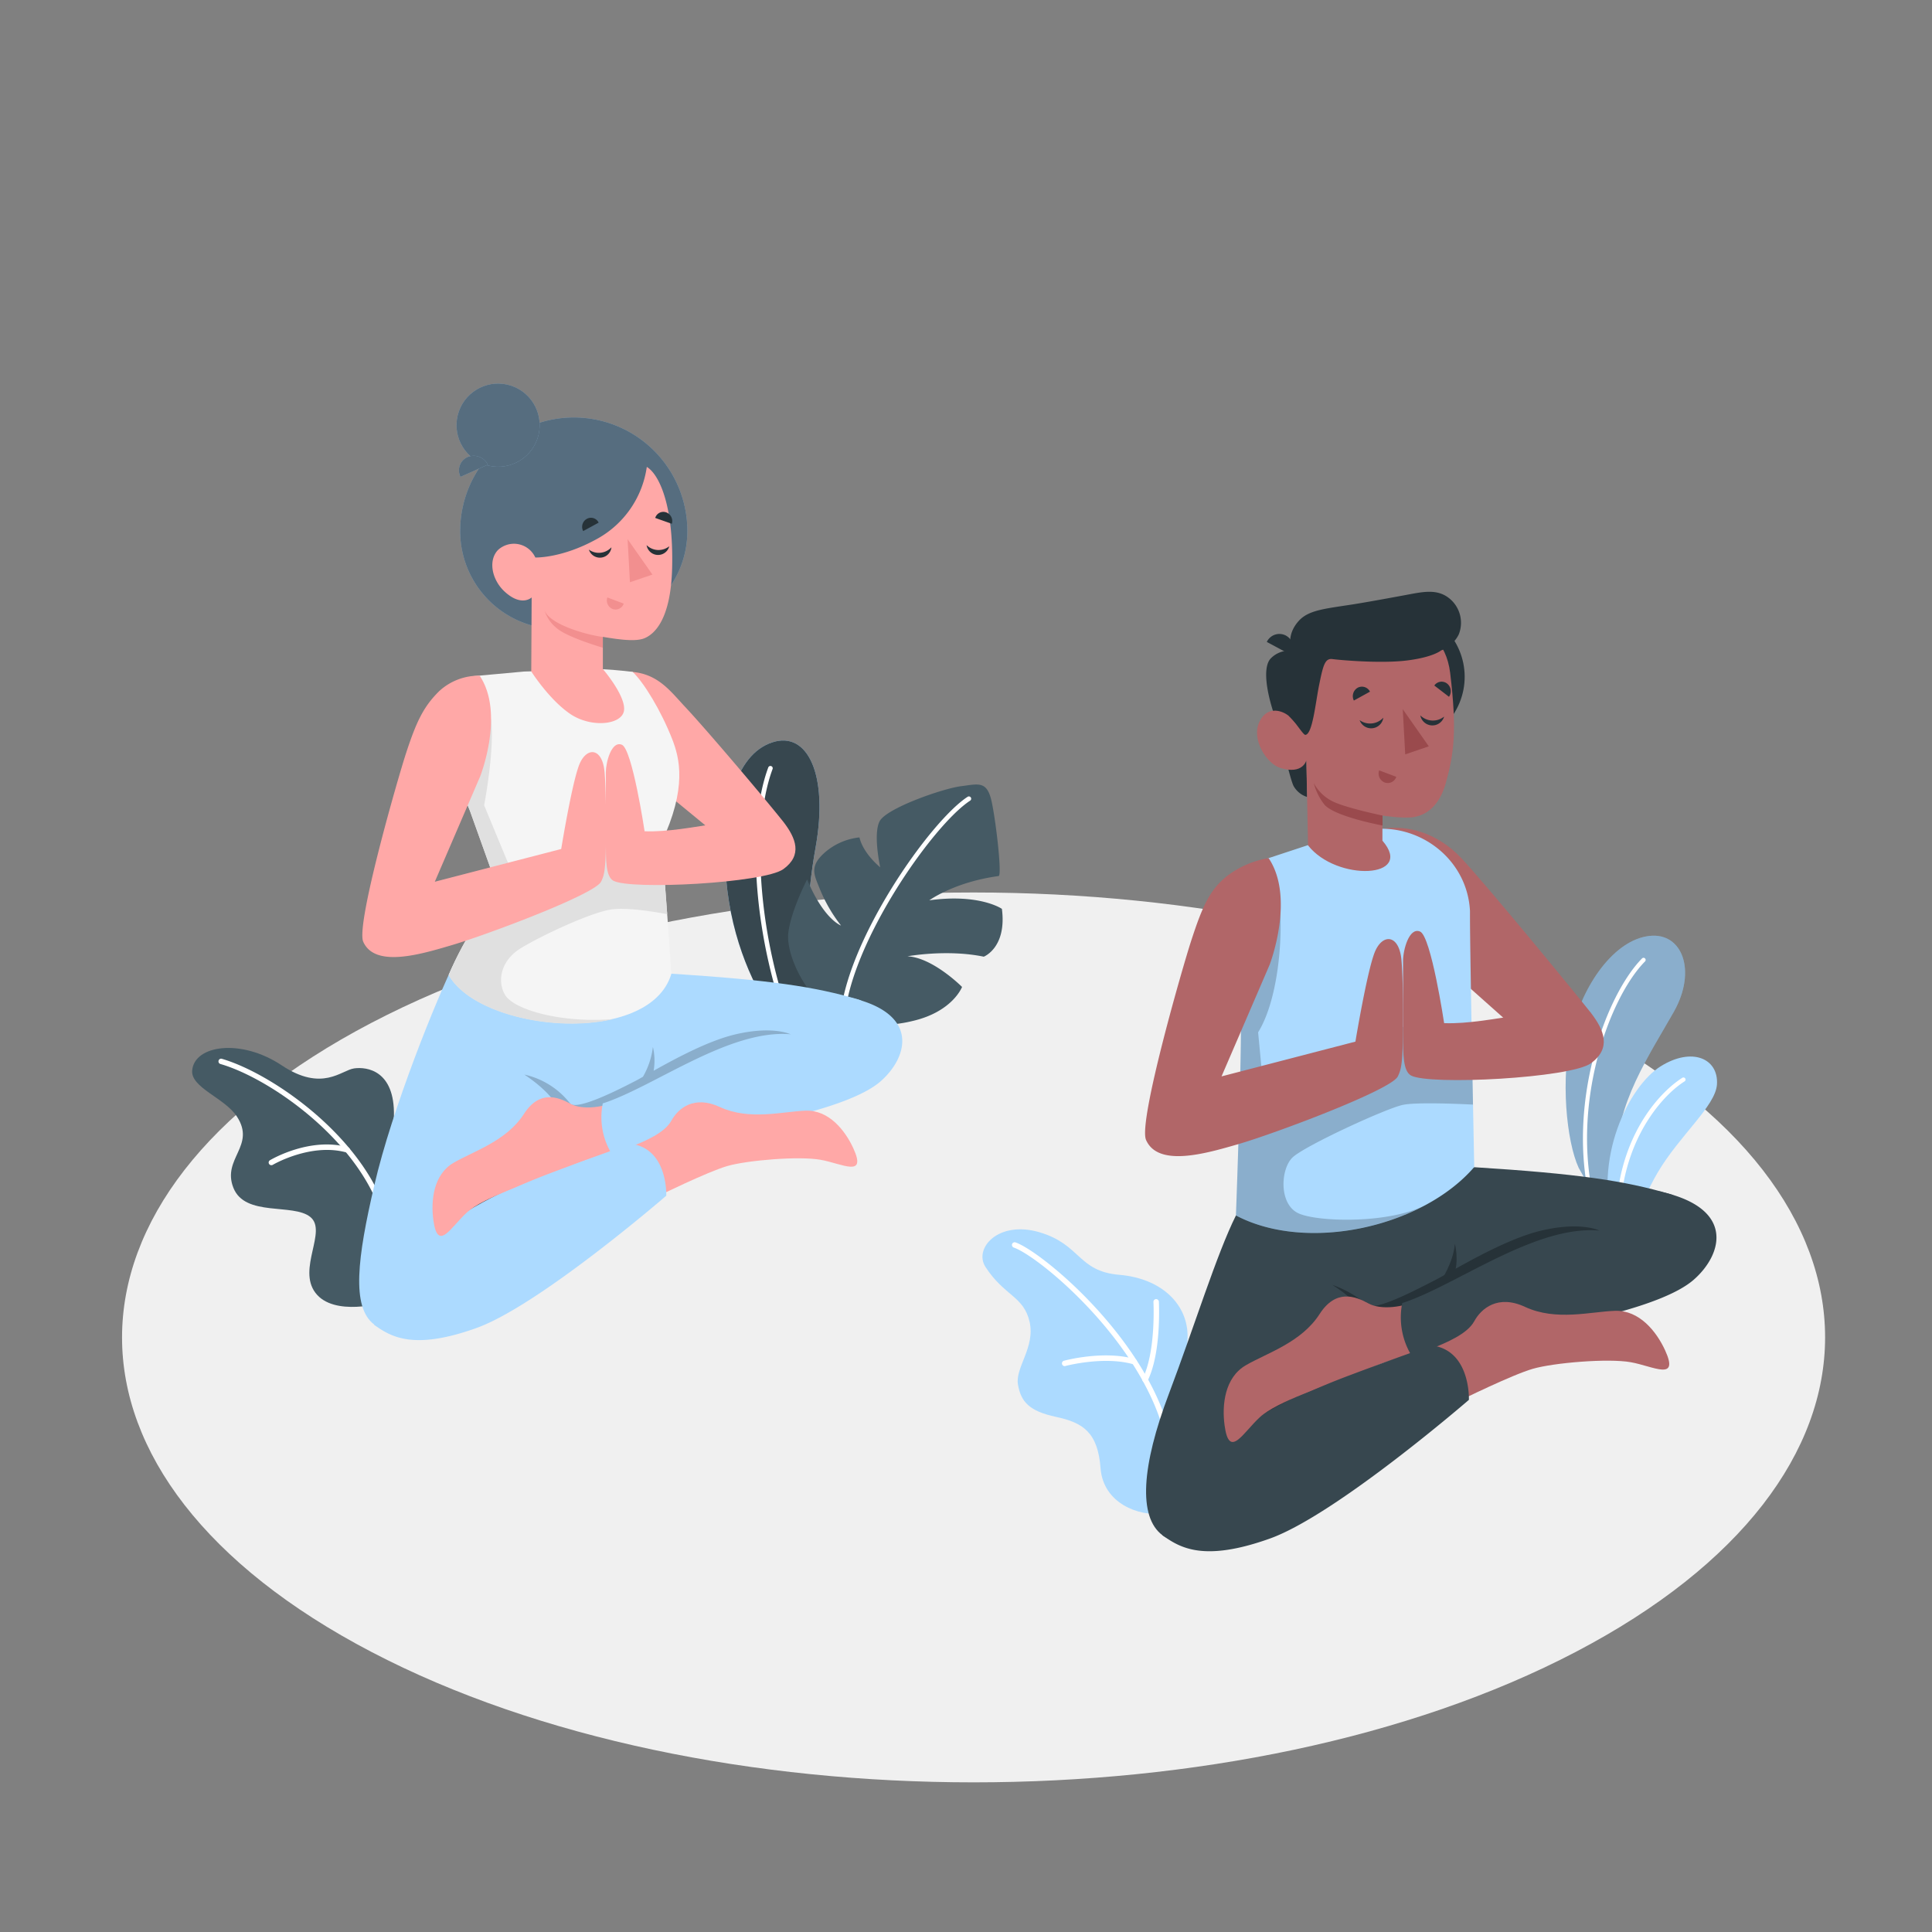 <svg xmlns="http://www.w3.org/2000/svg" viewBox="0 0 500 500"><rect x="0" y="0" width="500" height="500" fill="#808080" stroke="none"/><g id="freepik--Floor--inject-37"><path id="freepik--floor--inject-37" d="M96.13,427.52c86.06,45,225.6,45,311.66,0s86.06-117.85,0-162.81-225.6-45-311.66,0S10.07,382.56,96.13,427.52Z" style="fill:#f0f0f0"></path></g><g id="freepik--Plants--inject-37"><path d="M300.52,391.68c-5.56.75-15-2.46-15.7-11.72s-4.51-11.77-11.52-13.27-9.07-3.95-9.85-8.35,4.53-9.67,3-16.29-6.48-6.61-11.39-14.13c-3.15-4.83,3.29-12.18,14-9s9.84,10.09,20.61,11,17.47,7.41,17.67,15.49S300.52,391.68,300.52,391.68Z" style="fill:#ACDAFF"></path><path d="M302.55,373.92a.71.71,0,0,1-.69-.56c-5.09-25.15-32.75-48.15-39.49-50.49a.72.72,0,0,1-.44-.9.7.7,0,0,1,.9-.43c6.91,2.4,35.22,25.89,40.41,51.54a.7.7,0,0,1-.55.83Z" style="fill:#fff"></path><path d="M275.53,353.55a.71.71,0,0,1-.19-1.39c.42-.11,10.35-2.75,18.42-.43a.71.71,0,0,1-.39,1.36c-7.7-2.22-17.56.41-17.66.43A.57.57,0,0,1,275.53,353.55Z" style="fill:#fff"></path><path d="M296.35,357.77a.72.72,0,0,1-.32-.08.69.69,0,0,1-.31-.94c3.45-6.93,2.8-19.67,2.79-19.8a.7.7,0,0,1,.66-.74.72.72,0,0,1,.75.67c0,.53.68,13.24-2.94,20.5A.73.73,0,0,1,296.35,357.77Z" style="fill:#fff"></path><path d="M99.88,336.84c-.7.38-13.5,4-18.24-2.25s3.13-16-1.32-19.63S63.4,315,60.4,307.4s5.9-10.83.9-18.46c-3.15-4.81-12-7.46-11.56-11.94.59-6.54,12.63-8.3,23.15-1.3s15.42,1.27,18.76.8,10.54.57,10.3,12.29S99.88,336.84,99.88,336.84Z" style="fill:#455a64"></path><path d="M100.72,320.17a.69.69,0,0,1-.68-.58c-3.67-22.25-29.52-40.35-43-44.23a.7.7,0,0,1-.47-.87.68.68,0,0,1,.86-.47c13.75,4,40.19,22.52,43.95,45.34a.69.69,0,0,1-.57.8Z" style="fill:#fff"></path><path d="M70.24,301.55a.69.69,0,0,1-.36-1.29c.42-.25,10.37-6.07,20.17-3.35a.7.7,0,0,1-.37,1.35c-9.22-2.56-19,3.14-19.09,3.2A.73.73,0,0,1,70.24,301.55Z" style="fill:#fff"></path><path d="M408.57,302.25c-3.16-6.81-4.79-23.19-1.84-35.32s11.06-23.75,20.2-24.72c8.52-.9,12.21,9.11,6.26,19.64s-15.62,24.79-14.4,37.66l-1.93,17.37Z" style="fill:#ACDAFF"></path><path d="M408.57,302.25c-3.16-6.81-4.79-23.19-1.84-35.32s11.06-23.75,20.2-24.72c8.52-.9,12.21,9.11,6.26,19.64s-15.62,24.79-14.4,37.66l-1.93,17.37Z" style="opacity:0.2"></path><path d="M412.4,311.8a.57.57,0,0,0,.27-.61c-6.25-25.35,3.77-53,13.08-62.39A.55.55,0,0,0,425,248c-9.49,9.58-19.71,37.68-13.37,63.43a.55.55,0,0,0,.66.4A.59.59,0,0,0,412.4,311.8Z" style="fill:#fff"></path><path d="M422.78,325.06c-.68-4.33,1.06-12.82,6.19-21.55,5.68-9.66,15-17.23,15.38-22.86.43-6.75-6.49-9.74-14.59-4.68s-17.75,23.8-12,42.57Z" style="fill:#ACDAFF"></path><path d="M419.25,321.82a.53.53,0,0,0,.28-.53C417.4,298.07,429.34,284,436,279.84a.55.55,0,0,0-.58-.93c-7.31,4.63-19.11,18.78-16.93,42.48a.54.54,0,0,0,.59.5A.52.52,0,0,0,419.25,321.82Z" style="fill:#fff"></path><path d="M200.53,263.11c-5-6.68-11.22-19.45-12.6-35.62-1.47-17.3,2.22-32.2,11.95-35.37,9.07-3,14.58,8.29,11.2,27.17-2.37,13.25-3.37,28.65.92,42.37l3.91,18.84Z" style="fill:#ACDAFF"></path><path d="M200.53,263.11c-5-6.68-11.22-19.45-12.6-35.62-1.47-17.3,2.22-32.2,11.95-35.37,9.07-3,14.58,8.29,11.2,27.17-2.37,13.25-3.37,28.65.92,42.37l3.91,18.84Z" style="fill:#37474f"></path><path d="M205.37,267.31a.58.58,0,0,0,.16-.66c-9-22.85-11.42-51.92-5.59-67.62a.58.58,0,0,0-.35-.76.59.59,0,0,0-.76.34c-5.92,15.95-3.51,45.38,5.6,68.47a.59.59,0,0,0,.77.34Z" style="fill:#fff"></path><path d="M218,263.86a35.24,35.24,0,0,0,18.18.37c10.38-2.4,12.8-8.81,12.8-8.81s-7.55-7.6-14.13-7.93c0,0,10.17-1.88,19.75.1,0,0,6-2.32,4.69-12.38,0,0-5.75-4-18.79-2.21,0,0,6.47-4.73,17.93-6.28.91,0-.53-13.11-1.72-18.94s-3.35-4.89-8-4.31-19.37,5.7-21.08,9.1.17,11.89.17,11.89-4.36-3.47-5.38-7.74a16.32,16.32,0,0,0-8.91,3.86c-4.08,3.58-2.84,5.77-1.44,9.23a39.17,39.17,0,0,0,5.59,9.72s-4.43-1.51-8.78-11.93c0,0-4.2,8.09-4.87,13.86S208.93,259.32,218,263.86Z" style="fill:#455a64"></path><path d="M218.2,264.41a.57.57,0,0,0,.36-.51c1.26-19.55,22.85-50.41,32.51-56.69a.59.59,0,1,0-.65-1c-9.82,6.38-31.76,37.75-33,57.61a.59.59,0,0,0,.56.62A.48.48,0,0,0,218.2,264.41Z" style="fill:#fff"></path></g><g id="freepik--character-2--inject-37"><path d="M319.86,314.56c-5,10-10.82,28.9-17.33,46.1-7.11,18.76-8,31.91-1.71,36.64,6.14,4.6,24.44,1.85,35.91-22.57,3.59-7.63,17.1-31.21,17.1-31.21s10-3.61,13.44-6.31c0,0,33.35,1,49.54-2.34S439,311,432.36,309.07c-11.93-3.51-23.93-5.31-50.83-7Z" style="fill:#37474f"></path><path d="M399,318.45c-10.14,2.36-23.61,10.82-27.67,12.88s-15.44,8.16-17.51,6.37a28.58,28.58,0,0,0-9-5.18c3.48,2.35,10.36,6.46,6.77,14.85l2.2-3.85s10-3.61,13.44-6.31c0,0,18.65.54,34.82-.57l11.82-18.19S409.16,316.09,399,318.45Z" style="fill:#263238"></path><path d="M346.15,357.12s-11.41,3.25-26.29,13.29c0,0,11.57-12,27.8-16.05Z" style="fill:#263238"></path><path d="M367.54,336.3c-4.25,2-10.09,2.85-13.44,1s-8.38-3.76-12.58,2.76c-4.76,7.41-13.65,10.09-19.12,13.28s-6.19,10.28-5.48,15.54c1.19,8.88,4.74,1.91,9.16-2.14s17.65-8.33,23.11-10.38,4.82-2.73,19.43-6.91Z" style="fill:#b16668"></path><path d="M428.7,308.18c20.58,4.1,17.25,16.4,9.58,23.06C430,338.41,405.56,342.89,393.6,345s-28.43,5.61-28.43,5.61a19,19,0,0,1-2.27-13.38c13.8-4.44,34.32-20.23,51-18.76Z" style="fill:#37474f"></path><path d="M370.72,348.94c3.63-1.51,9-3.68,10.81-7s6.15-7,13.19-3.7c8,3.7,16.93,1.21,23.25,1s10.73,5.38,12.95,10.2c3.74,8.14-3,4.15-8.88,3.1s-19.91.14-25.33,1.7-18.85,8.2-18.85,8.2Z" style="fill:#b16668"></path><path d="M300.82,397.3c4.55,3.27,10.67,7,27.79.89s51.54-35.91,51.54-35.91.5-12.78-9.55-14.07c0,0-8.55,2.89-22.41,8.13a189.94,189.94,0,0,0-18.33,8.12c-7.76,14.43-18.61,10.68-21.56,15.79A90.45,90.45,0,0,0,300.82,397.3Z" style="fill:#37474f"></path><path d="M372.85,331.57s3.27-4.72,3.67-9.69c0,0,1.2,4.52-.33,8.3Z" style="fill:#263238"></path><path d="M357.8,214.47c6.41-1,14.14,1,20.37,7.6s29.09,34.4,33.58,40.09l-15.35,7.77-27.17-24.18Z" style="fill:#b16668"></path><path d="M328.31,222.07a11.8,11.8,0,0,0-6.2,6.45,30.23,30.23,0,0,0-1.89,11.13s.93,12.21.93,26.28-1.29,48.63-1.29,48.63c18.47,9.74,48.29,3,61.67-12.53,0,0-1.1-54.84-1.1-64.87,0-.45,0-.91,0-1.38-.72-14.32-14.82-24.15-28.7-20.57l-11.67,3-11.71,3.86Z" style="fill:#ACDAFF"></path><path d="M363.11,285.93c3.58-.72,14.41-.25,18.1-.06-.06-3.16-.13-6.6-.19-10.15l-17.6-10.17L327.67,289l-2.07-21.84c4.55-7.32,6.29-21.07,5.72-31.45,0,0-5.33-3.65-9.38-6.74a30.54,30.54,0,0,0-1.72,10.67s.93,12.21.93,26.28-1.29,48.63-1.29,48.63c13.94,7.35,34.34,5.3,49.26-2.81-9.05,4.94-27.66,4.6-32.94,2.33s-4.83-11.56-1.63-14.56S358.76,286.82,363.11,285.93Z" style="opacity:0.2"></path><circle cx="361.36" cy="175.16" r="17.69" transform="translate(61.25 441.98) rotate(-67.5)" style="fill:#263238"></circle><path d="M330.78,187.74s2.87,13.46,4,15.68a6.1,6.1,0,0,0,3.52,2.84l-.2-9.48Z" style="fill:#263238"></path><path d="M334.38,168.44a6.61,6.61,0,0,0-5.49,1.94c-2.36,2.41-1,10,1.89,17.36l5.4.62Z" style="fill:#263238"></path><path d="M337.8,188.36c-1.08.65-2.63-1.43-4-2.83s-5.69-3.31-7.87,1.28,1.92,10.83,5.35,11.91c5.92,1.86,6.8-1.94,6.8-1.94l.44,22h0c7.35,9.42,27.76,8.63,19.25-1.22v-6.49s5.36.81,8,.41c4.35-.67,7.09-4.11,8.4-8.81,2.12-7.56,2.93-13.67,1.13-28.54-2-16.3-20.93-16.47-31.16-10S337.8,188.36,337.8,188.36Z" style="fill:#b16668"></path><path d="M337.8,190.18c-.54,0-2.61-3.42-4-4.65-1.87-1.7.54-17.09.54-17.09s-1.79-3.82,1.8-7.78c2.56-2.81,6.84-3.13,14.14-4.27,3.83-.61,9.63-1.68,13.46-2.39,4.56-.85,8.34-1.75,11.57,1.05a8.12,8.12,0,0,1,2.24,9.08,7.61,7.61,0,0,1-1.3,1.93,7.52,7.52,0,0,1-3.29,2.27s-2,1.76-8.92,2.61-17.71-.16-19.19-.37c-2-.27-2.44,1.68-3.52,7C340.42,182.23,339.63,190.15,337.8,190.18Z" style="fill:#263238"></path><path d="M334.39,169.64l-6.54-3.51a3.6,3.6,0,0,1,4.95-1.64A3.9,3.9,0,0,1,334.39,169.64Z" style="fill:#263238"></path><path d="M357.8,211.06s-9.71-2-13.1-3.76a11.18,11.18,0,0,1-4.7-4.64,15.3,15.3,0,0,0,2.67,5.47c2.48,3.18,15.13,5.51,15.13,5.51Z" style="fill:#9a4a4d"></path><path d="M358,185.74a3.17,3.17,0,0,1-6.13.63,4.59,4.59,0,0,0,3.18.85A4.66,4.66,0,0,0,358,185.74Z" style="fill:#263238"></path><path d="M373.74,185.45a3.17,3.17,0,0,1-6.16-.3,4.64,4.64,0,0,0,6.16.3Z" style="fill:#263238"></path><path d="M354.55,179l-4.17,2.3a2.51,2.51,0,0,1,1-3.32A2.33,2.33,0,0,1,354.55,179Z" style="fill:#263238"></path><path d="M356.92,199.37l4.44,1.67a2.33,2.33,0,0,1-3,1.47A2.49,2.49,0,0,1,356.92,199.37Z" style="fill:#9a4a4d"></path><path d="M375,180.33l-3.8-2.92a2.3,2.3,0,0,1,3.3-.51A2.52,2.52,0,0,1,375,180.33Z" style="fill:#263238"></path><polygon points="363.03 183.53 363.67 195.23 369.77 193.15 363.03 183.53" style="fill:#9a4a4d"></polygon><path d="M328.31,222.07a24.56,24.56,0,0,0-10.46,4.42c-4.8,3.66-6.71,8.23-9.55,16.91-2.12,6.47-13.78,46.83-11.71,51.6,3.14,7.23,15.77,3.44,23.89,1.1,9.17-2.65,39.56-14,41.27-17.52.95-2,1.36-3.23,1.36-16,0-5.49-.14-11-.4-14-.57-6.85-4.94-7.09-6.93-2.14s-5,23.13-5,23.13l-34.65,9,12.44-28.87S335.27,232.4,328.31,222.07Z" style="fill:#b16668"></path><path d="M411.75,262.16c3.47,4.5,5.27,9.14,0,13s-41.84,5.77-46.58,3.18c-2.06-1.12-2.05-5.61-2.06-10.31s0-16.67,0-19.39,1.54-8.75,4.4-7.56,6.23,23.71,6.23,23.71C386,265.24,403.43,259.15,411.75,262.16Z" style="fill:#b16668"></path></g><g id="freepik--character-1--inject-37"><path d="M156.28,173.9a51.2,51.2,0,0,1,7.44,0c6.65.6,9.81,5,13.55,9,5.88,6.26,21.22,24.42,25.46,29.79l-12.93,6.89-27.22-22.39Z" style="fill:#ffa8a7"></path><path d="M117.86,248.6c-4.74,9.57-16.42,38.32-21,58.2-4.34,18.63-6,31.53,0,36,5.86,4.39,23.3,1.76,34.23-21.51,3.42-7.28,16.3-29.76,16.3-29.76s9.53-3.44,12.82-6c0,0,31.79.92,47.23-2.24s21.14-22.73,14.82-24.59c-11.37-3.35-22.82-5.06-48.46-6.71Z" style="fill:#ACDAFF"></path><path d="M190.42,267.67c-7,1.62-15.54,6.24-21.26,9.44a15.43,15.43,0,0,0-.19-6.17,20.13,20.13,0,0,1-2.58,7.73c-.95.54-1.76,1-2.35,1.28-3.86,2-14.47,7.4-16.44,5.69a20.75,20.75,0,0,0-11.89-7.54c3.32,2.24,13,9.14,9.54,17.14l2.09-3.67s9.53-3.44,12.82-6c0,0,17.77.52,33.19-.55l11.27-17.34S200.09,265.42,190.42,267.67Z" style="opacity:0.2"></path><path d="M140,304.54S129.15,307.63,115,317.2c0,0,11-11.47,26.5-15.3Z" style="fill:#263238"></path><path d="M160.41,284.69c-4,1.89-9.62,2.71-12.81.95s-8-3.58-12,2.64c-4.54,7.05-13,9.61-18.22,12.65s-5.91,9.8-5.23,14.81c1.14,8.47,4.52,1.82,8.73-2s16.83-7.95,22-9.9,4.59-2.6,18.52-6.58Z" style="fill:#ffa8a7"></path><path d="M218.72,257.89c19.61,3.9,16.44,15.62,9.13,22C220,286.7,196.66,291,185.26,293s-27.11,5.35-27.11,5.35A18.17,18.17,0,0,1,156,285.56c13.16-4.23,32.72-19.29,48.63-17.89Z" style="fill:#ACDAFF"></path><path d="M163.45,296.74c3.46-1.44,8.54-3.51,10.3-6.71s5.86-6.65,12.57-3.53c7.62,3.53,16.14,1.16,22.17.94s10.23,5.12,12.34,9.71c3.57,7.77-2.85,4-8.47,3s-19,.13-24.14,1.62-18,7.82-18,7.82Z" style="fill:#ffa8a7"></path><path d="M96.81,342.84c4.33,3.12,10.17,6.7,26.49.85s49.13-34.24,49.13-34.24.48-12.18-9.1-13.41c0,0-8.15,2.75-21.36,7.75a180.46,180.46,0,0,0-17.48,7.75c-7.39,13.75-17.74,10.17-20.55,15A86.41,86.41,0,0,0,96.81,342.84Z" style="fill:#ACDAFF"></path><path d="M171.18,218.1c.78,7.23,2.57,33.92,2.57,33.92-5.62,18.92-49.21,15.12-57.63.27,4.66-10.87,9.82-17.37,13.2-21l-7.74-21.6s-.93-2.21-.91-2.23c.52-.88,11.32-13.06,1.07-32.4l13.94-1.27,20.42-.59c4.45.25,7.62.68,7.62.68,2.85,2.66,7.35,10,10.26,17.45C175.86,196.17,177.89,203.85,171.18,218.1Z" style="fill:#f5f5f5"></path><path d="M134.62,245.5c4.68-2.94,18-9.31,23.62-10.14,3.8-.55,10.49.49,14.43,1.23-.3-4.15-.62-8.46-.92-12l-6.12-.67s-3.63-10.63-7.39-12-6.4,6.55-9.75,11.24-15.42,4-15.42,4l-7.78-18.76s2.8-14.38,1.78-22.31l-1.3.68a49,49,0,0,1-5.1,20.77s.91,2.23.91,2.23l7.74,21.6c-3.38,3.6-8.54,10.1-13.2,21,5.68,10,27.39,15,42.63,11.36-13.58,1.12-25.94-2.45-28.1-6.35S129.94,248.44,134.62,245.5Z" style="fill:#e0e0e0"></path><path d="M152.52,162.8h-8.07a25.35,25.35,0,0,1-25.36-25.36h0a29.4,29.4,0,0,1,29.4-29.4h0a29.4,29.4,0,0,1,29.4,29.4h0A25.36,25.36,0,0,1,152.52,162.8Z" style="fill:#ACDAFF"></path><path d="M152.52,162.8h-8.07a25.35,25.35,0,0,1-25.36-25.36h0a29.4,29.4,0,0,1,29.4-29.4h0a29.4,29.4,0,0,1,29.4,29.4h0A25.36,25.36,0,0,1,152.52,162.8Z" style="opacity:0.5"></path><circle cx="128.9" cy="110.04" r="10.76" transform="translate(-7.8 210.21) rotate(-76.72)" style="fill:#ACDAFF"></circle><circle cx="128.9" cy="110.04" r="10.76" transform="translate(-7.8 210.21) rotate(-76.72)" style="opacity:0.5"></circle><path d="M167.39,120.84c3.1,1.84,6.94,9.65,6.56,26-.32,13.88-4.82,17.31-7.08,18.3s-6.61.39-10.85-.32v8.33s5.86,6.8,5.49,10.62-8.45,4.72-13.93,1-10.09-11-10.09-11l.1-19.15s-2.5,2.42-6.72-1.27c-3.49-3-4.67-8.2-2-11a6.08,6.08,0,0,1,9.67,1.93s6.76.25,15.75-4.69A25.31,25.31,0,0,0,167.39,120.84Z" style="fill:#ffa8a7"></path><path d="M156,164.84c-4.46-.59-13.64-3.22-15.07-6.85a9.42,9.42,0,0,0,3.22,4.63c2.74,2.35,11.85,5,11.85,5Z" style="fill:#f28f8f"></path><path d="M126.25,120.26l-7.07,3.15a3.75,3.75,0,0,1,1.81-5.12A4.07,4.07,0,0,1,126.25,120.26Z" style="fill:#ACDAFF"></path><path d="M126.25,120.26l-7.07,3.15a3.75,3.75,0,0,1,1.81-5.12A4.07,4.07,0,0,1,126.25,120.26Z" style="opacity:0.5"></path><path d="M158.24,141.64a3,3,0,0,1-5.84.6,4.36,4.36,0,0,0,3,.81A4.45,4.45,0,0,0,158.24,141.64Z" style="fill:#263238"></path><path d="M173.21,141.37a3,3,0,0,1-5.87-.29,4.44,4.44,0,0,0,2.88,1.26A4.5,4.5,0,0,0,173.21,141.37Z" style="fill:#263238"></path><path d="M154.93,135.26l-4,2.18a2.36,2.36,0,0,1,.92-3.15A2.2,2.2,0,0,1,154.93,135.26Z" style="fill:#263238"></path><path d="M157.19,154.62l4.23,1.59a2.22,2.22,0,0,1-2.87,1.4A2.37,2.37,0,0,1,157.19,154.62Z" style="fill:#f28f8f"></path><path d="M173.87,135.56l-4.3-1.52a2.19,2.19,0,0,1,2.84-1.44A2.4,2.4,0,0,1,173.87,135.56Z" style="fill:#263238"></path><polygon points="162.42 139.54 163.03 150.68 168.85 148.7 162.42 139.54" style="fill:#f28f8f"></polygon><path d="M124.13,174.87a15.1,15.1,0,0,0-10.47,4c-4.06,4-5.92,7.93-8.6,16.13-2,6.11-13,44.21-11.06,48.71,3,6.83,14.89,3.26,22.56,1,8.66-2.5,37.35-13.2,39-16.54.9-1.86,1.29-3.05,1.28-15.06,0-5.19-.13-10.38-.37-13.23-.54-6.47-4.66-6.69-6.55-2s-4.68,21.84-4.68,21.84l-32.71,8.47,11.74-27.26S130.7,184.63,124.13,174.87Z" style="fill:#ffa8a7"></path><path d="M202.73,212.68c3.28,4.25,5,8.63,0,12.25s-39.51,5.45-44,3c-1.94-1.06-1.93-5.3-1.94-9.73s0-15.75,0-18.32,1.45-8.26,4.15-7.14,5.88,22.39,5.88,22.39C178.41,215.59,194.88,209.84,202.73,212.68Z" style="fill:#ffa8a7"></path></g></svg>